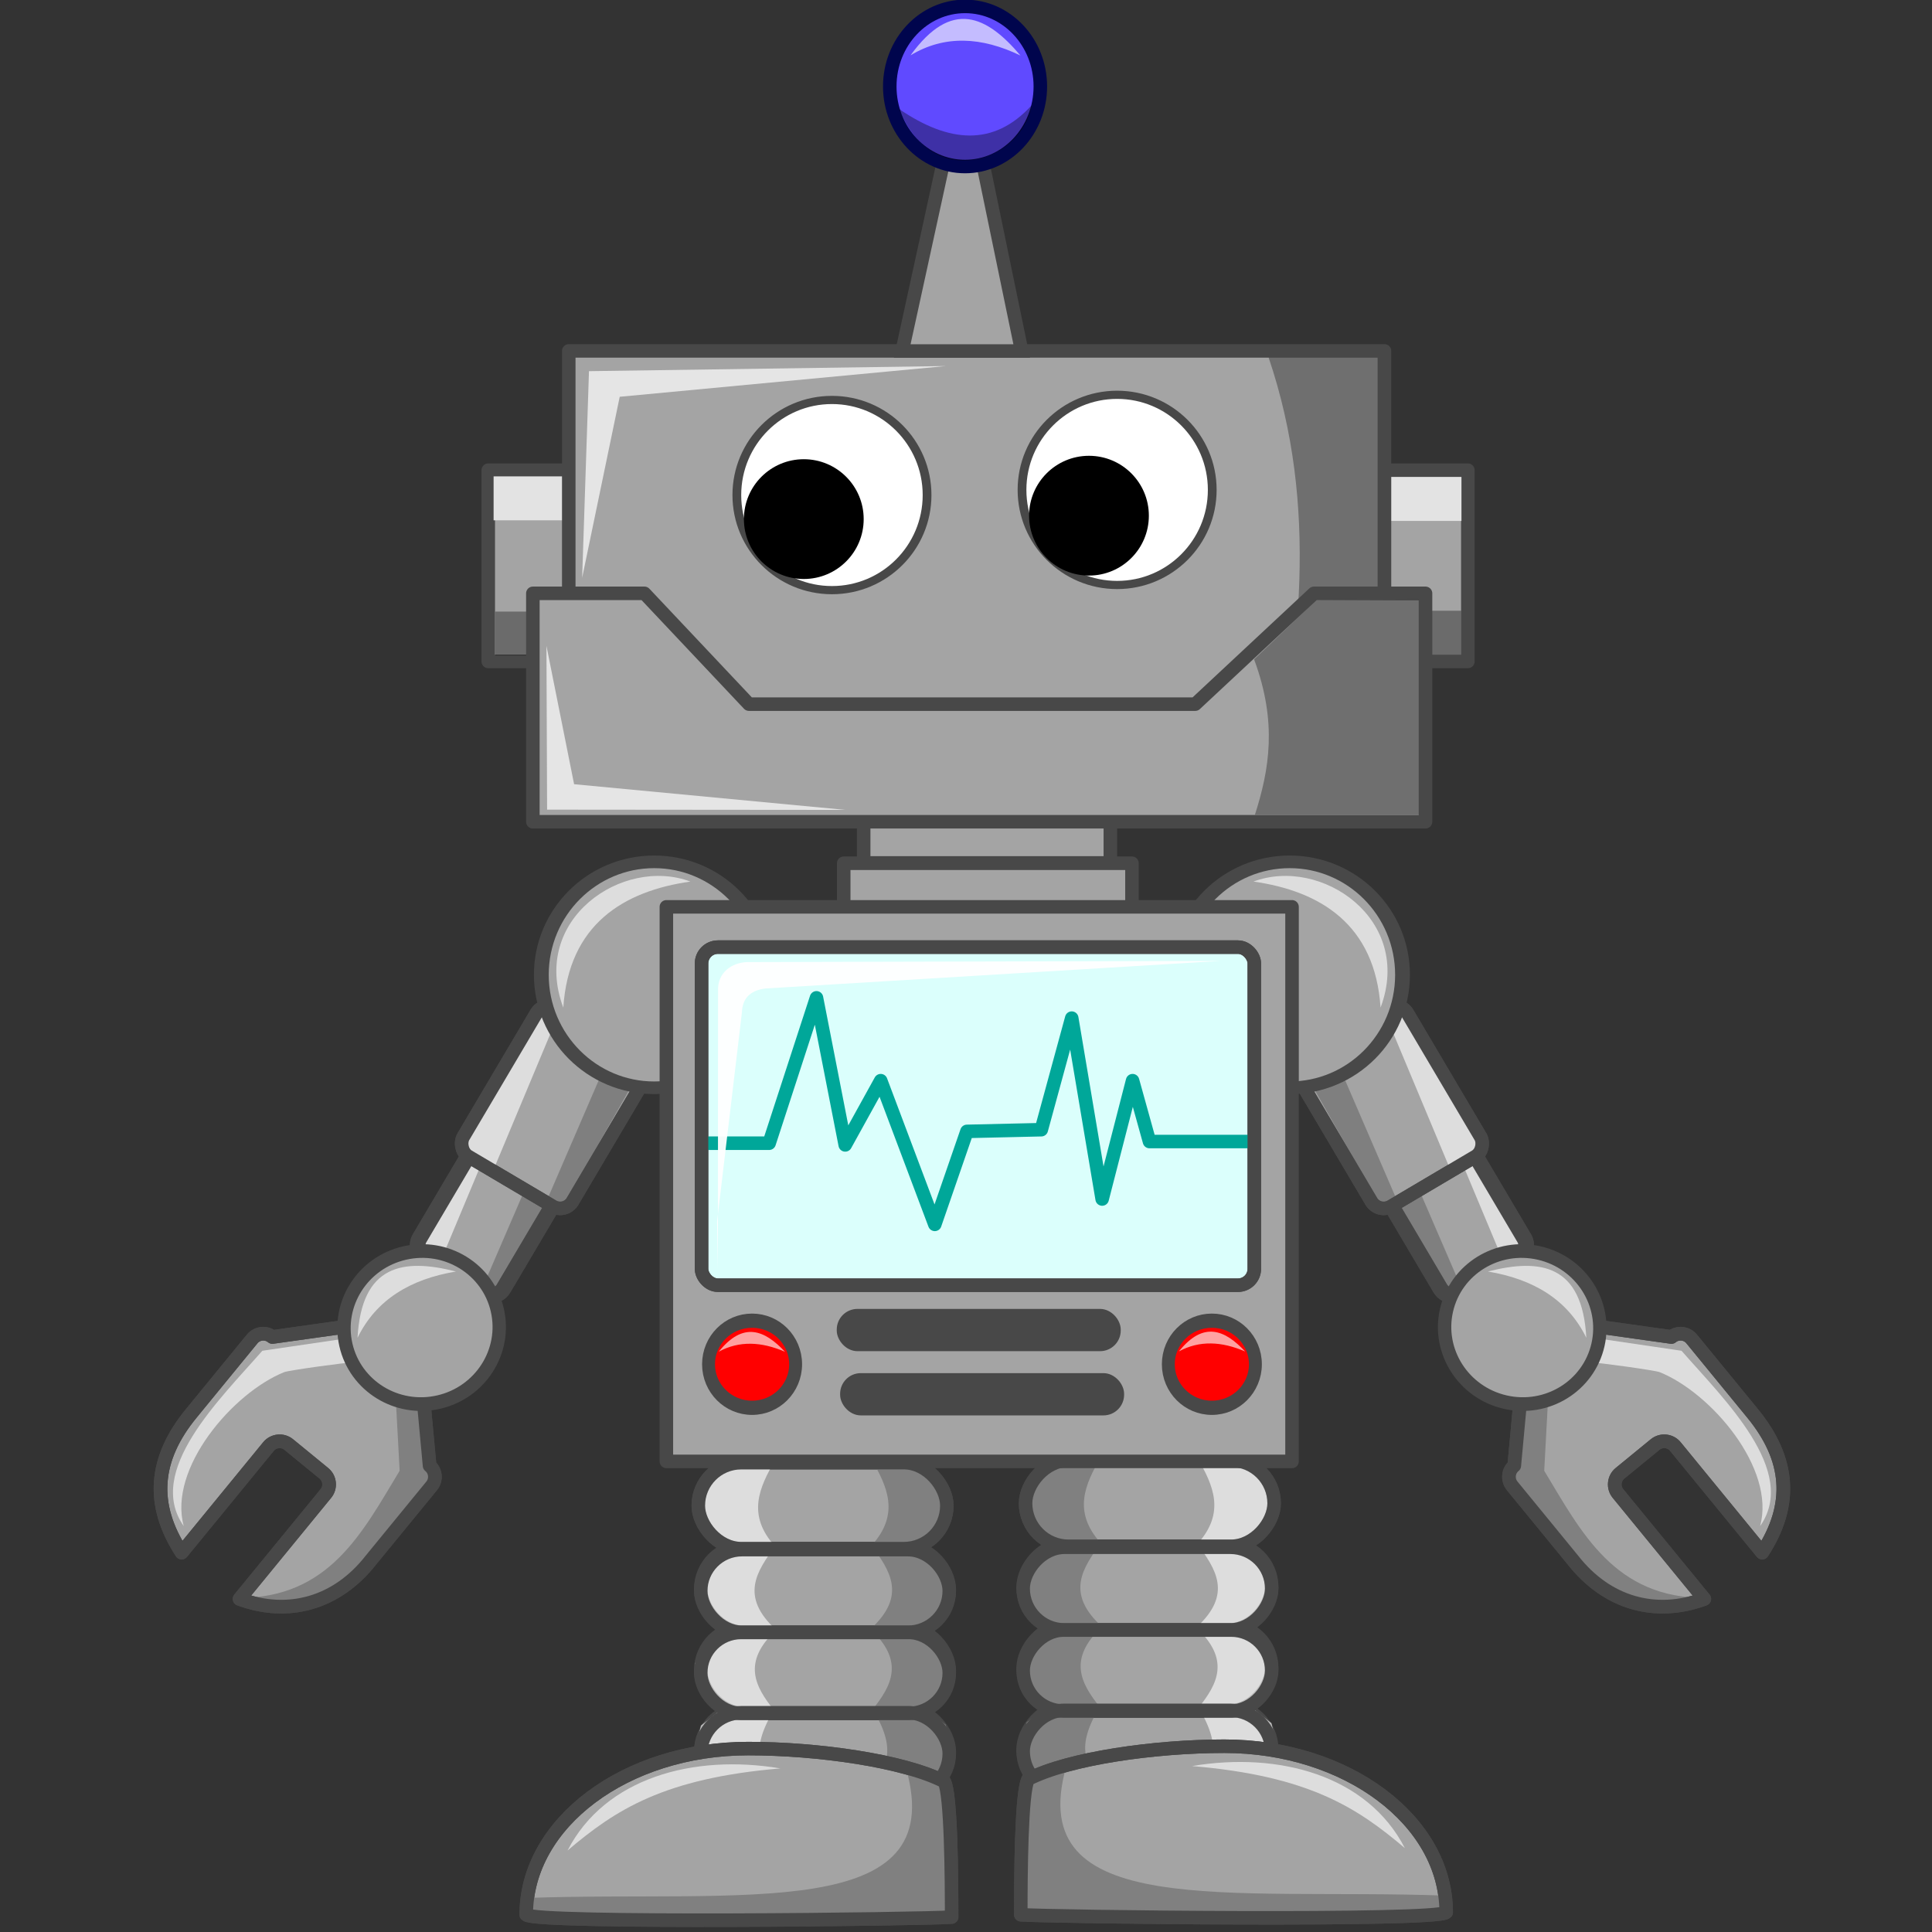 <?xml version="1.0" encoding="UTF-8" standalone="no"?>
<!-- Created with Inkscape (http://www.inkscape.org/) -->

<svg
   id="svg3644"
   viewBox="0 0 401 401"
   version="1.1"
   width="401"
   height="401"
   xmlns="http://www.w3.org/2000/svg"
   xmlns:svg="http://www.w3.org/2000/svg"
   xmlns:rdf="http://www.w3.org/1999/02/22-rdf-syntax-ns#"
   xmlns:cc="http://creativecommons.org/ns#"
   xmlns:dc="http://purl.org/dc/elements/1.1/">
  <rect x="0" y="0" width="401" height="401" fill="#333333" stroke="none"/>
  <defs
     id="defs1" />
  <title
     id="title4427">Cartoon Robot</title>
  <g
     id="layer1"
     transform="translate(-201.21,-16.158)">
    <g
       id="g1"
       transform="translate(32)">
      <g
         id="g4392"
         transform="matrix(-1.403,0,0,1.403,884.58,-240.72)">
        <rect
           id="rect4394"
           style="fill:#a4a4a4;stroke:#484848;stroke-width:2.312;stroke-linecap:round;stroke-linejoin:round"
           transform="matrix(0.861,0.509,-0.509,0.861,0,0)"
           ry="2.231"
           height="23.757"
           width="14.475"
           y="149.06"
           x="431.12" />
        <path
           id="path4396"
           style="opacity:0.63;fill:#6b6b6b"
           d="m 304.15,349.26 -0.481,1.222 -9.961,23.078 2.091,1.386 13.432,-23.71 -3.95,-1.531 -1.131,-0.446 z" />
        <path
           id="path4398"
           style="opacity:0.63;fill:#ffffff"
           d="m 279.17,375.6 0.671,-1.129 12.166,-20.463 2.352,-0.743 -10.515,25.14 -3.629,-2.185 -1.045,-0.621 z" />
        <rect
           id="rect4400"
           ry="2.231"
           style="fill:none;stroke:#484848;stroke-width:2.312;stroke-linecap:round;stroke-linejoin:round"
           transform="matrix(0.861,0.509,-0.509,0.861,0,0)"
           height="23.757"
           width="14.475"
           y="149.06"
           x="431.12" />
        <rect
           id="rect4402"
           style="fill:#a4a4a4;stroke:#484848;stroke-width:2;stroke-linecap:round;stroke-linejoin:round"
           transform="matrix(0.861,0.509,-0.509,0.861,0,0)"
           ry="2.127"
           height="25.503"
           width="18.77"
           y="130.95"
           x="429.05" />
        <path
           id="path4404"
           style="opacity:0.63;fill:#ffffff"
           d="m 290.84,352.88 0.671,-1.129 12.166,-20.463 2.352,-0.743 -10.515,25.14 -3.629,-2.185 -1.045,-0.621 z" />
        <path
           id="path4406"
           style="opacity:0.63;fill:#6b6b6b"
           d="m 313.52,336.7 -0.481,1.222 -9.961,23.078 2.091,1.386 13.432,-23.71 -3.95,-1.531 -1.131,-0.446 z" />
        <rect
           id="rect4408"
           ry="2.127"
           style="fill:none;stroke:#484848;stroke-width:2;stroke-linecap:round;stroke-linejoin:round"
           transform="matrix(0.861,0.509,-0.509,0.861,0,0)"
           height="25.503"
           width="18.77"
           y="130.95"
           x="429.05" />
        <ellipse
           id="path4410"
           style="fill:#a4a4a4;stroke:#484848;stroke-width:2;stroke-linecap:round;stroke-linejoin:round"
           transform="matrix(1.095,0,0,0.935,-9.676,11.286)"
           cx="300.25"
           cy="337.987"
           rx="15.25"
           ry="17.875" />
        <path
           id="path4412"
           style="fill:#a4a4a4;stroke:#484848;stroke-width:2.023;stroke-linecap:round;stroke-linejoin:round"
           d="m 262.61,380.88 c -0.912,-0.746 -2.244,-0.613 -2.99,0.298 l -8.947,10.93 c -5.625,6.817 -6.082,13.602 -1.483,20.675 l 12.847,-15.693 c 0.373,-0.456 0.893,-0.711 1.434,-0.765 0.541,-0.054 1.101,0.093 1.557,0.467 l 5.199,4.256 c 0.456,0.373 0.711,0.893 0.765,1.434 0.054,0.541 -0.093,1.101 -0.467,1.557 l -12.768,15.597 c 7.205,2.65 14.419,0.673 19.467,-5.792 l 8.947,-10.93 c 0.746,-0.912 0.613,-2.244 -0.298,-2.99 l -1.021,-11.013 -11.631,-9.521 -10.61,1.491 z" />
        <path
           id="path4414"
           style="fill:#808080"
           d="m 257.5,419.49 c 13.575,0.081 18.453,-9.767 23.938,-18.812 l -0.75,-13.938 4.375,0.562 0.25,12.5 0.688,1.875 -11.062,14.375 -6.438,3.812 -7,1 -4,-1.375 z" />
        <path
           id="path4416"
           style="fill:none;stroke:#484848;stroke-width:2.023;stroke-linecap:round;stroke-linejoin:round"
           d="m 262.61,380.88 c -0.912,-0.746 -2.244,-0.613 -2.99,0.298 l -8.947,10.93 c -5.625,6.817 -6.082,13.602 -1.483,20.675 l 12.847,-15.693 c 0.373,-0.456 0.893,-0.711 1.434,-0.765 0.541,-0.054 1.101,0.093 1.557,0.467 l 5.199,4.256 c 0.456,0.373 0.711,0.893 0.765,1.434 0.054,0.541 -0.093,1.101 -0.467,1.557 l -12.768,15.597 c 7.205,2.65 14.419,0.673 19.467,-5.792 l 8.947,-10.93 c 0.746,-0.912 0.613,-2.244 -0.298,-2.99 l -1.021,-11.013 -11.631,-9.521 -10.61,1.491 z" />
        <path
           id="path4418"
           style="opacity:0.63;fill:#ffffff"
           d="m 249.5,408.86 c -5.721,-8.128 5.318,-18.737 11.625,-25.938 l 12.312,-1.812 c 0.117,1.997 -0.14,2.034 1.138,3.534 -1.017,-0.012 -9.55,1.172 -10.212,1.438 -7.607,3.053 -17.205,14.258 -14.863,22.778 z" />
        <ellipse
           id="path4420"
           style="fill:#a4a4a4;stroke:#484848;stroke-width:2.217;stroke-linecap:round;stroke-linejoin:round"
           transform="matrix(0.868,-0.199,0.204,0.891,-26.866,104.27)"
           cx="272.059"
           cy="369.651"
           rx="12.905"
           ry="12.374" />
        <path
           id="path4422"
           style="opacity:0.63;fill:#ffffff"
           d="m 275.21,381 c 2.76,-5.638 7.813,-8.678 14.558,-9.802 -7.841,-2.01 -13.971,-0.999 -14.558,9.802 z" />
        <path
           id="path4424"
           style="opacity:0.63;fill:#ffffff"
           d="m 305.65,332.16 c 0.805,-12.314 8.92,-17.249 18.797,-18.651 -9.995,-3.748 -23.708,5.57 -18.797,18.651 z" />
      </g>
      <g
         id="g4374"
         transform="matrix(1.403,0,0,1.403,-142.7,-240.72)">
        <rect
           id="rect4220"
           ry="2.231"
           style="fill:#a4a4a4;stroke:#484848;stroke-width:2.312;stroke-linecap:round;stroke-linejoin:round"
           transform="matrix(0.861,0.509,-0.509,0.861,0,0)"
           height="23.757"
           width="14.475"
           y="149.06"
           x="431.12" />
        <path
           id="path4298"
           style="opacity:0.63;fill:#6b6b6b"
           d="m 304.15,349.26 -0.481,1.222 -9.961,23.078 2.091,1.386 13.432,-23.71 -3.95,-1.531 -1.131,-0.446 z" />
        <path
           id="path4296"
           style="opacity:0.63;fill:#ffffff"
           d="m 279.17,375.6 0.671,-1.129 12.166,-20.463 2.352,-0.743 -10.515,25.14 -3.629,-2.185 -1.045,-0.621 z" />
        <rect
           id="rect4300"
           style="fill:none;stroke:#484848;stroke-width:2.312;stroke-linecap:round;stroke-linejoin:round"
           transform="matrix(0.861,0.509,-0.509,0.861,0,0)"
           ry="2.231"
           height="23.757"
           width="14.475"
           y="149.06"
           x="431.12" />
        <rect
           id="rect4222"
           ry="2.127"
           style="fill:#a4a4a4;stroke:#484848;stroke-width:2;stroke-linecap:round;stroke-linejoin:round"
           transform="matrix(0.861,0.509,-0.509,0.861,0,0)"
           height="25.503"
           width="18.77"
           y="130.95"
           x="429.05" />
        <path
           id="path4290"
           style="opacity:0.63;fill:#ffffff"
           d="m 290.84,352.88 0.671,-1.129 12.166,-20.463 2.352,-0.743 -10.515,25.14 -3.629,-2.185 -1.045,-0.621 z" />
        <path
           id="path4294"
           style="opacity:0.63;fill:#6b6b6b"
           d="m 313.52,336.7 -0.481,1.222 -9.961,23.078 2.091,1.386 13.432,-23.71 -3.95,-1.531 -1.131,-0.446 z" />
        <rect
           id="rect4292"
           style="fill:none;stroke:#484848;stroke-width:2;stroke-linecap:round;stroke-linejoin:round"
           transform="matrix(0.861,0.509,-0.509,0.861,0,0)"
           ry="2.127"
           height="25.503"
           width="18.77"
           y="130.95"
           x="429.05" />
        <ellipse
           id="path4217"
           style="fill:#a4a4a4;stroke:#484848;stroke-width:2;stroke-linecap:round;stroke-linejoin:round"
           transform="matrix(1.095,0,0,0.935,-9.676,11.286)"
           cx="300.25"
           cy="337.987"
           rx="15.25"
           ry="17.875" />
        <path
           id="path4230"
           style="fill:#a4a4a4;stroke:#484848;stroke-width:2.023;stroke-linecap:round;stroke-linejoin:round"
           d="m 262.61,380.88 c -0.912,-0.746 -2.244,-0.613 -2.99,0.298 l -8.947,10.93 c -5.625,6.817 -6.082,13.602 -1.483,20.675 l 12.847,-15.693 c 0.373,-0.456 0.893,-0.711 1.434,-0.765 0.541,-0.054 1.101,0.093 1.557,0.467 l 5.199,4.256 c 0.456,0.373 0.711,0.893 0.765,1.434 0.054,0.541 -0.093,1.101 -0.467,1.557 l -12.768,15.597 c 7.205,2.65 14.419,0.673 19.467,-5.792 l 8.947,-10.93 c 0.746,-0.912 0.613,-2.244 -0.298,-2.99 l -1.021,-11.013 -11.631,-9.521 -10.61,1.491 z" />
        <path
           id="path4304"
           style="fill:#808080"
           d="m 257.5,419.49 c 13.575,0.081 18.453,-9.767 23.938,-18.812 l -0.75,-13.938 4.375,0.562 0.25,12.5 0.688,1.875 -11.062,14.375 -6.438,3.812 -7,1 -4,-1.375 z" />
        <path
           id="path4306"
           style="fill:none;stroke:#484848;stroke-width:2.023;stroke-linecap:round;stroke-linejoin:round"
           d="m 262.61,380.88 c -0.912,-0.746 -2.244,-0.613 -2.99,0.298 l -8.947,10.93 c -5.625,6.817 -6.082,13.602 -1.483,20.675 l 12.847,-15.693 c 0.373,-0.456 0.893,-0.711 1.434,-0.765 0.541,-0.054 1.101,0.093 1.557,0.467 l 5.199,4.256 c 0.456,0.373 0.711,0.893 0.765,1.434 0.054,0.541 -0.093,1.101 -0.467,1.557 l -12.768,15.597 c 7.205,2.65 14.419,0.673 19.467,-5.792 l 8.947,-10.93 c 0.746,-0.912 0.613,-2.244 -0.298,-2.99 l -1.021,-11.013 -11.631,-9.521 -10.61,1.491 z" />
        <path
           id="path4302"
           style="opacity:0.63;fill:#ffffff"
           d="m 249.5,408.86 c -5.721,-8.128 5.318,-18.737 11.625,-25.938 l 12.312,-1.812 c 0.117,1.997 -0.14,2.034 1.138,3.534 -1.017,-0.012 -9.55,1.172 -10.212,1.438 -7.607,3.053 -17.205,14.258 -14.863,22.778 z" />
        <ellipse
           id="path4224"
           style="fill:#a4a4a4;stroke:#484848;stroke-width:2.217;stroke-linecap:round;stroke-linejoin:round"
           transform="matrix(0.868,-0.199,0.204,0.891,-26.866,104.27)"
           cx="272.059"
           cy="369.651"
           rx="12.905"
           ry="12.374" />
        <path
           id="path4286"
           style="opacity:0.63;fill:#ffffff"
           d="m 275.21,381 c 2.76,-5.638 7.813,-8.678 14.558,-9.802 -7.841,-2.01 -13.971,-0.999 -14.558,9.802 z" />
        <path
           id="path4288"
           style="opacity:0.63;fill:#ffffff"
           d="m 305.65,332.16 c 0.805,-12.314 8.92,-17.249 18.797,-18.651 -9.995,-3.748 -23.708,5.57 -18.797,18.651 z" />
      </g>
      <g
         id="g4344"
         transform="matrix(-1.403,0,0,1.403,890.51,-241.21)">
        <rect
           id="rect4346"
           style="fill:#a4a4a4;stroke:#484848;stroke-width:2;stroke-linecap:round;stroke-linejoin:round"
           ry="6.364"
           height="12.728"
           width="36.77"
           y="435.84"
           x="325.98" />
        <rect
           id="rect4348"
           style="fill:#a4a4a4;stroke:#484848;stroke-width:2;stroke-linecap:round;stroke-linejoin:round"
           ry="6.364"
           height="12.728"
           width="36.77"
           y="423.84"
           x="325.98" />
        <rect
           id="rect4350"
           style="fill:#a4a4a4;stroke:#484848;stroke-width:2;stroke-linecap:round;stroke-linejoin:round"
           ry="6.364"
           height="12.728"
           width="36.77"
           y="411.84"
           x="325.98" />
        <rect
           id="rect4352"
           style="fill:#a4a4a4;stroke:#484848;stroke-width:2;stroke-linecap:round;stroke-linejoin:round"
           ry="6.364"
           height="12.728"
           width="36.77"
           y="399.47"
           x="325.62" />
        <path
           id="path4354"
           style="fill:#808080"
           d="m 351.26,399 c 2.31,4.01 4.232,8.063 0,12.728 2.658,3.69 5.3,7.383 -0.177,12.374 5.116,4.781 3.112,8.375 0.354,11.844 4.542,7.657 0.512,8.759 0,12.551 l 10.607,0.177 -0.884,-2.652 2.121,-3.182 -1.061,-4.596 -3.359,-2.652 3.535,-2.652 0.707,-3.889 -3.712,-4.95 2.475,-2.298 0.884,-4.419 -4.243,-5.834 3.182,-2.475 1.237,-3.712 -2.298,-4.419 -2.298,-1.944 -6.187,0.53 -0.884,-0.53 z" />
        <path
           id="path4356"
           style="opacity:0.63;fill:#ffffff"
           d="m 336.97,399.12 c -2.31,4.01 -4.232,8.063 0,12.728 -2.658,3.69 -5.3,7.383 0.177,12.374 -5.116,4.781 -3.112,8.375 -0.354,11.844 -4.542,7.657 -0.512,8.759 0,12.551 l -10.607,0.177 0.884,-2.652 -2.121,-3.182 1.061,-4.596 3.359,-2.652 -3.535,-2.652 -0.707,-3.889 3.712,-4.95 -2.475,-2.298 -0.884,-4.419 4.243,-5.834 -3.182,-2.475 -1.237,-3.712 2.298,-4.419 2.298,-1.944 6.187,0.53 0.884,-0.53 z" />
        <rect
           id="rect4358"
           style="fill:none;stroke:#484848;stroke-width:2;stroke-linecap:round;stroke-linejoin:round"
           ry="6.051"
           height="12.103"
           width="36.77"
           y="436.47"
           x="325.98" />
        <rect
           id="rect4360"
           style="fill:none;stroke:#484848;stroke-width:2;stroke-linecap:round;stroke-linejoin:round"
           ry="5.989"
           height="11.978"
           width="36.77"
           y="424.59"
           x="325.98" />
        <rect
           id="rect4362"
           style="fill:none;stroke:#484848;stroke-width:2;stroke-linecap:round;stroke-linejoin:round"
           ry="6.114"
           height="12.228"
           width="36.77"
           y="412.34"
           x="325.98" />
        <rect
           id="rect4364"
           style="fill:none;stroke:#484848;stroke-width:2;stroke-linecap:round;stroke-linejoin:round"
           ry="6.364"
           height="12.728"
           width="36.77"
           y="399.47"
           x="325.62" />
        <path
           id="path4366"
           style="fill:#a4a4a4;stroke:#484848;stroke-width:2;stroke-linecap:round;stroke-linejoin:round"
           d="m 363.1,466.7 c -3.851,0.315 -61.685,1.013 -62.933,-0.354 0,-13.571 14.697,-24.572 32.826,-24.572 10.308,0 23.003,1.789 29.021,4.878 1.007,1.849 1.085,14.193 1.085,20.048 z" />
        <path
           id="path4368"
           style="fill:#808080"
           d="m 300.34,463.87 c 31.846,-1.125 62.489,3.727 56.038,-19.092 l 6.187,2.121 0.53,20.153 -62.579,-0.177 -0.177,-3.005 z" />
        <path
           id="path4370"
           style="fill:none;stroke:#484848;stroke-width:2;stroke-linecap:round;stroke-linejoin:round"
           d="m 363.1,466.7 c -3.851,0.315 -61.685,1.013 -62.933,-0.354 0,-13.571 14.697,-24.572 32.826,-24.572 10.308,0 23.003,1.789 29.021,4.878 1.007,1.849 1.085,14.193 1.085,20.048 z" />
        <path
           id="path4372"
           style="opacity:0.63;fill:#ffffff"
           d="m 306.28,456.85 c 7.082,-6.013 14.236,-10.688 31.485,-12.141 -12.861,-2.167 -25.95,1.394 -31.485,12.141 z" />
      </g>
      <rect
         id="rect4181"
         style="fill:#a4a4a4;stroke:#484848;stroke-width:2.807;stroke-linecap:round;stroke-linejoin:round"
         height="39.695"
         width="18.075"
         y="113.75"
         x="455.8" />
      <rect
         id="rect4274"
         style="fill:#e3e3e3"
         ry="0"
         height="9.122"
         width="21.928"
         y="115.16"
         x="450.62" />
      <rect
         id="rect4276"
         style="opacity:0.35;fill:#000000"
         ry="0"
         height="9.122"
         width="21.928"
         y="142.92"
         x="450.55" />
      <rect
         id="rect3654"
         style="fill:#a4a4a4;stroke:#484848;stroke-width:2.807;stroke-linecap:round;stroke-linejoin:round"
         ry="0"
         height="19.288"
         width="51.2"
         y="175.97"
         x="348.47" />
      <rect
         id="rect4203"
         style="fill:#a4a4a4;stroke:#484848;stroke-width:2.807;stroke-linecap:round;stroke-linejoin:round"
         ry="0"
         height="19.145"
         width="59.829"
         y="195.33"
         x="344.33" />
      <rect
         id="rect3652"
         style="fill:#a4a4a4;stroke:#484848;stroke-width:2.807;stroke-linecap:round;stroke-linejoin:round"
         ry="0"
         height="115.1"
         width="129.86"
         y="204.38"
         x="307.52" />
      <rect
         id="rect4179"
         style="fill:#a4a4a4;stroke:#484848;stroke-width:2.807;stroke-linecap:round;stroke-linejoin:round"
         height="39.695"
         width="18.075"
         y="113.75"
         x="270.55" />
      <rect
         id="rect4270"
         style="fill:#e3e3e3"
         ry="0"
         height="9.122"
         width="21.928"
         y="115.03"
         x="271.66" />
      <rect
         id="rect4272"
         style="opacity:0.35;fill:#000000"
         ry="0"
         height="9.122"
         width="21.928"
         y="143.1"
         x="272.01" />
      <rect
         id="rect4166"
         style="fill:#a4a4a4;stroke:#484848;stroke-width:2.807;stroke-linecap:round;stroke-linejoin:round"
         height="87.084"
         width="169.31"
         y="88.992"
         x="287.26" />
      <path
         id="rect4187"
         style="opacity:0.328;fill:#000000"
         d="m 432.52,90.359 h 22.683 v 92.503 H 432.52 c 6.553,-30.834 10.453,-61.669 0,-92.503 z" />
      <path
         id="rect4168"
         style="fill:#a4a4a4;stroke:#484848;stroke-width:2.807;stroke-linecap:round;stroke-linejoin:round"
         d="m 279.81,139.31 h 23.16 l 21.683,22.997 h 92.639 l 24.636,-22.997 h 23.16 v 47.409 H 279.808 V 139.31 Z" />
      <ellipse
         id="path4171"
         style="fill:#ffffff;stroke:#484848"
         transform="matrix(1.818,0,0,1.699,-281.13,-316.22)"
         cx="342.694"
         cy="256.109"
         rx="10.859"
         ry="11.617" />
      <ellipse
         id="path4173"
         style="fill:#ffffff;stroke:#484848"
         transform="matrix(1.818,0,0,1.699,-221.94,-317.29)"
         cx="342.694"
         cy="256.109"
         rx="10.859"
         ry="11.617" />
      <ellipse
         id="path4175"
         style="fill:#000000"
         transform="matrix(2.009,0,0,2.461,-353.19,-496.44)"
         cx="343.073"
         cy="252.069"
         rx="6.187"
         ry="5.051" />
      <ellipse
         id="path4177"
         style="fill:#000000"
         transform="matrix(2.009,0,0,2.461,-294,-497.15)"
         cx="343.073"
         cy="252.069"
         rx="6.187"
         ry="5.051" />
      <path
         id="path4185"
         style="fill:#e5e5e5"
         d="m 290.04,136.08 1.418,-42.884 74.073,-1.063 -67.694,6.38 -7.797,37.568 z" />
      <path
         id="rect4189"
         style="opacity:0.328;fill:#000000"
         d="m 442.44,140.69 21.265,-0.088 v 44.657 h -34.024 c 2.949,-9.248 4.722,-19.083 -0.176,-32.254 l 12.935,-12.314 v -4e-5 z" />
      <path
         id="path4192"
         style="fill:#e5e5e5"
         d="m 282.63,150.21 0.134,33.993 61.936,0.056 -56.331,-5.333 -5.739,-28.716 4e-5,-3e-5 z" />
      <path
         id="rect4194"
         style="fill:#a4a4a4;stroke:#484848;stroke-width:2.807"
         d="m 365.89,45.844 h 6.45 l 8.931,43.168 h -24.809 l 9.428,-43.168 z" />
      <ellipse
         id="path4197"
         style="fill:#604aff;stroke:#00054d;stroke-width:2"
         transform="matrix(1.403,0,0,1.403,42.378,-238.73)"
         cx="233.168"
         cy="194.465"
         rx="11.137"
         ry="11.844" />
      <path
         id="path4199"
         style="opacity:0.63;fill:#ffffff"
         d="m 358.2,27.64 c 7.074,-4.27 14.728,-3.846 22.81,0.039 -6.982,-8.268 -14.319,-11.811 -22.81,-0.039 z" />
      <path
         id="path4201"
         style="opacity:0.35;fill:#000000"
         d="m 355.87,38.809 c 10.233,6.983 19.558,7.881 27.454,-0.789 -2.008,11.642 -20.576,18.209 -27.454,0.789 z" />
      <rect
         id="rect4205"
         style="fill:#484848;stroke:#484848;stroke-width:1.795;stroke-linecap:round;stroke-linejoin:round"
         ry="3.394"
         height="6.976"
         width="57.149"
         y="288.73"
         x="343.78" />
      <rect
         id="rect4207"
         style="fill:#484848;stroke:#484848;stroke-width:1.795;stroke-linecap:round;stroke-linejoin:round"
         ry="3.394"
         height="6.976"
         width="57.149"
         y="302.06"
         x="344.48" />
      <ellipse
         id="path4209"
         style="fill:#ff0000;stroke:#484848;stroke-width:2;stroke-linecap:round;stroke-linejoin:round"
         transform="matrix(1.339,0,0,1.476,-124.26,-189.22)"
         cx="335.75"
         cy="330.987"
         rx="6.75"
         ry="6.125" />
      <ellipse
         id="path4211"
         style="fill:#ff0000;stroke:#484848;stroke-width:2;stroke-linecap:round;stroke-linejoin:round"
         transform="matrix(1.339,0,0,1.476,-28.829,-189.22)"
         cx="335.75"
         cy="330.987"
         rx="6.75"
         ry="6.125" />
      <rect
         id="rect4213"
         style="fill:#dbfffc;stroke:#484848;stroke-width:2.807;stroke-linecap:round;stroke-linejoin:round"
         ry="3.394"
         height="70.171"
         width="114.73"
         y="212.74"
         x="314.82" />
      <path
         id="path4215"
         style="fill:none;stroke:#00a799;stroke-width:2.807;stroke-linecap:round;stroke-linejoin:round"
         d="m 315.52,253.44 h 13.332 l 9.824,-30.174 5.965,30.524 7.368,-13.332 11.227,29.823 6.666,-19.297 15.438,-0.351 6.315,-23.156 6.315,37.542 6.315,-24.56 3.509,12.631 h 20.35" />
      <path
         id="path4280"
         style="opacity:0.95;fill:#ffffff"
         d="m 318.22,279.67 0.026,-57.895 c -0.127,-3.826 2.928,-5.799 5.957,-5.928 l 98.442,-0.248 -94.573,5.725 c -3.366,0.426 -4.781,2.245 -4.875,5.008 l -5.152,43.339 7e-5,5e-5 0.175,9.999 z" />
      <rect
         id="rect4278"
         style="fill:none;stroke:#484848;stroke-width:2.807;stroke-linecap:round;stroke-linejoin:round"
         ry="3.394"
         height="70.171"
         width="114.73"
         y="212.74"
         x="314.82" />
      <path
         id="path4282"
         style="opacity:0.63;fill:#ffffff"
         d="m 318.39,296.71 c 4.266,-2.317 8.881,-2.087 13.754,0.021 -4.21,-4.486 -8.634,-6.409 -13.754,-0.021 z" />
      <path
         id="path4284"
         style="opacity:0.63;fill:#ffffff"
         d="m 413.9,296.65 c 4.266,-2.317 8.881,-2.087 13.754,0.021 -4.21,-4.486 -8.634,-6.409 -13.754,-0.021 z" />
      <g
         id="g4328"
         transform="matrix(1.403,0,0,1.403,-142.7,-240.72)">
        <rect
           id="rect4249"
           style="fill:#a4a4a4;stroke:#484848;stroke-width:2;stroke-linecap:round;stroke-linejoin:round"
           ry="6.364"
           height="12.728"
           width="36.77"
           y="435.84"
           x="325.98" />
        <rect
           id="rect4247"
           style="fill:#a4a4a4;stroke:#484848;stroke-width:2;stroke-linecap:round;stroke-linejoin:round"
           ry="6.364"
           height="12.728"
           width="36.77"
           y="423.84"
           x="325.98" />
        <rect
           id="rect4245"
           style="fill:#a4a4a4;stroke:#484848;stroke-width:2;stroke-linecap:round;stroke-linejoin:round"
           ry="6.364"
           height="12.728"
           width="36.77"
           y="411.84"
           x="325.98" />
        <rect
           id="rect4241"
           style="fill:#a4a4a4;stroke:#484848;stroke-width:2;stroke-linecap:round;stroke-linejoin:round"
           ry="6.364"
           height="12.728"
           width="36.77"
           y="399.47"
           x="325.62" />
        <path
           id="path4314"
           style="fill:#808080"
           d="m 351.26,399 c 2.31,4.01 4.232,8.063 0,12.728 2.658,3.69 5.3,7.383 -0.177,12.374 5.116,4.781 3.112,8.375 0.354,11.844 4.542,7.657 0.512,8.759 0,12.551 l 10.607,0.177 -0.884,-2.652 2.121,-3.182 -1.061,-4.596 -3.359,-2.652 3.535,-2.652 0.707,-3.889 -3.712,-4.95 2.475,-2.298 0.884,-4.419 -4.243,-5.834 3.182,-2.475 1.237,-3.712 -2.298,-4.419 -2.298,-1.944 -6.187,0.53 -0.884,-0.53 z" />
        <path
           id="path4326"
           style="opacity:0.63;fill:#ffffff"
           d="m 336.97,399.12 c -2.31,4.01 -4.232,8.063 0,12.728 -2.658,3.69 -5.3,7.383 0.177,12.374 -5.116,4.781 -3.112,8.375 -0.354,11.844 -4.542,7.657 -0.512,8.759 0,12.551 l -10.607,0.177 0.884,-2.652 -2.121,-3.182 1.061,-4.596 3.359,-2.652 -3.535,-2.652 -0.707,-3.889 3.712,-4.95 -2.475,-2.298 -0.884,-4.419 4.243,-5.834 -3.182,-2.475 -1.237,-3.712 2.298,-4.419 2.298,-1.944 6.187,0.53 0.884,-0.53 z" />
        <rect
           id="rect4324"
           style="fill:none;stroke:#484848;stroke-width:2;stroke-linecap:round;stroke-linejoin:round"
           ry="6.051"
           height="12.103"
           width="36.77"
           y="436.47"
           x="325.98" />
        <rect
           id="rect4322"
           style="fill:none;stroke:#484848;stroke-width:2;stroke-linecap:round;stroke-linejoin:round"
           ry="5.989"
           height="11.978"
           width="36.77"
           y="424.59"
           x="325.98" />
        <rect
           id="rect4320"
           style="fill:none;stroke:#484848;stroke-width:2;stroke-linecap:round;stroke-linejoin:round"
           ry="6.114"
           height="12.228"
           width="36.77"
           y="412.34"
           x="325.98" />
        <rect
           id="rect4318"
           style="fill:none;stroke:#484848;stroke-width:2;stroke-linecap:round;stroke-linejoin:round"
           ry="6.364"
           height="12.728"
           width="36.77"
           y="399.47"
           x="325.62" />
        <path
           id="path4259"
           style="fill:#a4a4a4;stroke:#484848;stroke-width:2;stroke-linecap:round;stroke-linejoin:round"
           d="m 363.1,466.7 c -3.851,0.315 -61.685,1.013 -62.933,-0.354 0,-13.571 14.697,-24.572 32.826,-24.572 10.308,0 23.003,1.789 29.021,4.878 1.007,1.849 1.085,14.193 1.085,20.048 z" />
        <path
           id="path4308"
           style="fill:#808080"
           d="m 300.34,463.87 c 31.846,-1.125 62.489,3.727 56.038,-19.092 l 6.187,2.121 0.53,20.153 -62.579,-0.177 -0.177,-3.005 z" />
        <path
           id="path4310"
           style="fill:none;stroke:#484848;stroke-width:2;stroke-linecap:round;stroke-linejoin:round"
           d="m 363.1,466.7 c -3.851,0.315 -61.685,1.013 -62.933,-0.354 0,-13.571 14.697,-24.572 32.826,-24.572 10.308,0 23.003,1.789 29.021,4.878 1.007,1.849 1.085,14.193 1.085,20.048 z" />
        <path
           id="path4312"
           style="opacity:0.63;fill:#ffffff"
           d="m 306.28,456.85 c 7.082,-6.013 14.236,-10.688 31.485,-12.141 -12.861,-2.167 -25.95,1.394 -31.485,12.141 z" />
      </g>
    </g>
  </g>
</svg>
